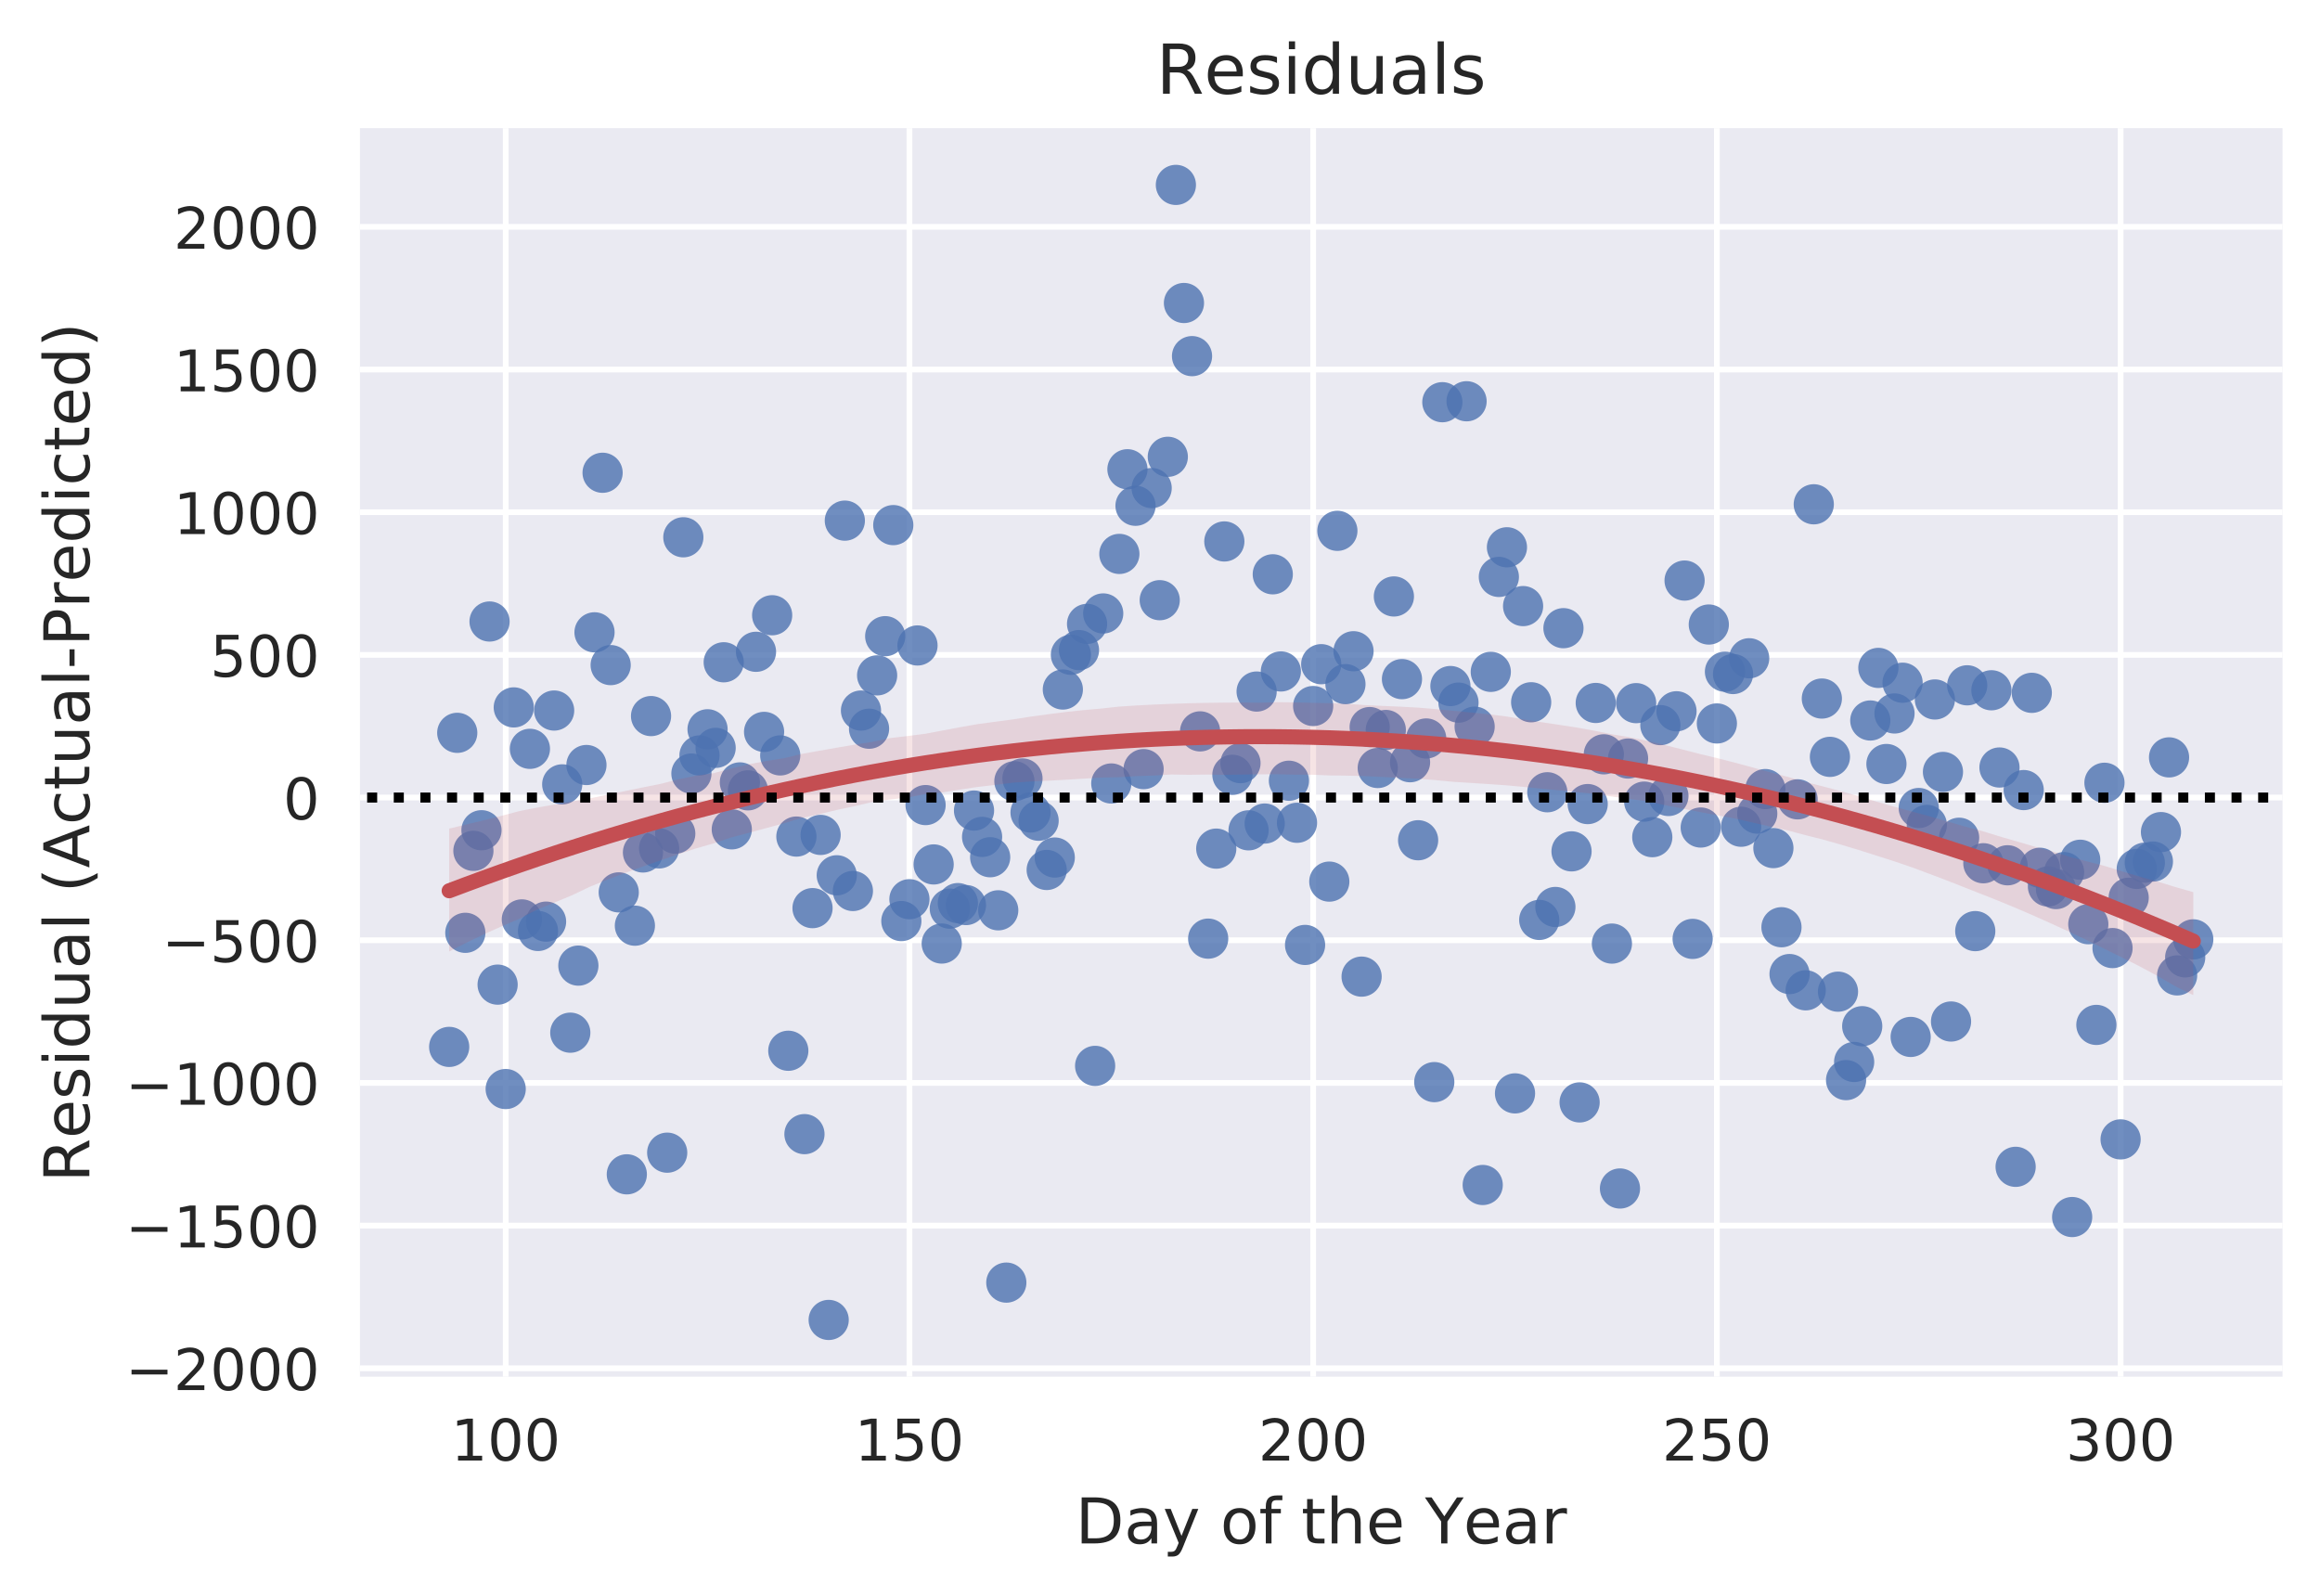 <?xml version="1.0" encoding="utf-8" standalone="no"?>
<!DOCTYPE svg PUBLIC "-//W3C//DTD SVG 1.1//EN"
  "http://www.w3.org/Graphics/SVG/1.1/DTD/svg11.dtd">
<!-- Created with matplotlib (http://matplotlib.org/) -->
<svg height="278pt" version="1.1" viewBox="0 0 404 278" width="404pt" xmlns="http://www.w3.org/2000/svg" xmlns:xlink="http://www.w3.org/1999/xlink">
 <defs>
  <style type="text/css">
*{stroke-linecap:butt;stroke-linejoin:round;}
  </style>
 </defs>
 <g id="figure_1">
  <g id="patch_1">
   <path d="M 0 278.282 
L 404.676 278.282 
L 404.676 0 
L 0 0 
z
" style="fill:#ffffff;"/>
  </g>
  <g id="axes_1">
   <g id="patch_2">
    <path d="M 62.676 239.758 
L 397.476 239.758 
L 397.476 22.318 
L 62.676 22.318 
z
" style="fill:#eaeaf2;"/>
   </g>
   <g id="matplotlib.axis_1">
    <g id="xtick_1">
     <g id="line2d_1">
      <path clip-path="url(#pa5679cde88)" d="M 88.061 239.758 
L 88.061 22.318 
" style="fill:none;stroke:#ffffff;stroke-linecap:round;"/>
     </g>
     <g id="line2d_2"/>
     <g id="text_1">
      <!-- 100 -->
      <defs>
       <path d="M 12.406 8.297 
L 28.516 8.297 
L 28.516 63.922 
L 10.984 60.406 
L 10.984 69.391 
L 28.422 72.906 
L 38.281 72.906 
L 38.281 8.297 
L 54.391 8.297 
L 54.391 0 
L 12.406 0 
z
" id="DejaVuSans-31"/>
       <path d="M 31.781 66.406 
Q 24.172 66.406 20.328 58.906 
Q 16.5 51.422 16.5 36.375 
Q 16.5 21.391 20.328 13.891 
Q 24.172 6.391 31.781 6.391 
Q 39.453 6.391 43.281 13.891 
Q 47.125 21.391 47.125 36.375 
Q 47.125 51.422 43.281 58.906 
Q 39.453 66.406 31.781 66.406 
z
M 31.781 74.219 
Q 44.047 74.219 50.516 64.516 
Q 56.984 54.828 56.984 36.375 
Q 56.984 17.969 50.516 8.266 
Q 44.047 -1.422 31.781 -1.422 
Q 19.531 -1.422 13.062 8.266 
Q 6.594 17.969 6.594 36.375 
Q 6.594 54.828 13.062 64.516 
Q 19.531 74.219 31.781 74.219 
z
" id="DejaVuSans-30"/>
      </defs>
      <g style="fill:#262626;" transform="translate(78.518 254.357)scale(0.1 -0.1)">
       <use xlink:href="#DejaVuSans-31"/>
       <use x="63.623" xlink:href="#DejaVuSans-30"/>
       <use x="127.246" xlink:href="#DejaVuSans-30"/>
      </g>
     </g>
    </g>
    <g id="xtick_2">
     <g id="line2d_3">
      <path clip-path="url(#pa5679cde88)" d="M 158.365 239.758 
L 158.365 22.318 
" style="fill:none;stroke:#ffffff;stroke-linecap:round;"/>
     </g>
     <g id="line2d_4"/>
     <g id="text_2">
      <!-- 150 -->
      <defs>
       <path d="M 10.797 72.906 
L 49.516 72.906 
L 49.516 64.594 
L 19.828 64.594 
L 19.828 46.734 
Q 21.969 47.469 24.109 47.828 
Q 26.266 48.188 28.422 48.188 
Q 40.625 48.188 47.75 41.5 
Q 54.891 34.812 54.891 23.391 
Q 54.891 11.625 47.562 5.094 
Q 40.234 -1.422 26.906 -1.422 
Q 22.312 -1.422 17.547 -0.641 
Q 12.797 0.141 7.719 1.703 
L 7.719 11.625 
Q 12.109 9.234 16.797 8.062 
Q 21.484 6.891 26.703 6.891 
Q 35.156 6.891 40.078 11.328 
Q 45.016 15.766 45.016 23.391 
Q 45.016 31 40.078 35.438 
Q 35.156 39.891 26.703 39.891 
Q 22.75 39.891 18.812 39.016 
Q 14.891 38.141 10.797 36.281 
z
" id="DejaVuSans-35"/>
      </defs>
      <g style="fill:#262626;" transform="translate(148.822 254.357)scale(0.1 -0.1)">
       <use xlink:href="#DejaVuSans-31"/>
       <use x="63.623" xlink:href="#DejaVuSans-35"/>
       <use x="127.246" xlink:href="#DejaVuSans-30"/>
      </g>
     </g>
    </g>
    <g id="xtick_3">
     <g id="line2d_5">
      <path clip-path="url(#pa5679cde88)" d="M 228.67 239.758 
L 228.67 22.318 
" style="fill:none;stroke:#ffffff;stroke-linecap:round;"/>
     </g>
     <g id="line2d_6"/>
     <g id="text_3">
      <!-- 200 -->
      <defs>
       <path d="M 19.188 8.297 
L 53.609 8.297 
L 53.609 0 
L 7.328 0 
L 7.328 8.297 
Q 12.938 14.109 22.625 23.891 
Q 32.328 33.688 34.812 36.531 
Q 39.547 41.844 41.422 45.531 
Q 43.312 49.219 43.312 52.781 
Q 43.312 58.594 39.234 62.25 
Q 35.156 65.922 28.609 65.922 
Q 23.969 65.922 18.812 64.312 
Q 13.672 62.703 7.812 59.422 
L 7.812 69.391 
Q 13.766 71.781 18.938 73 
Q 24.125 74.219 28.422 74.219 
Q 39.75 74.219 46.484 68.547 
Q 53.219 62.891 53.219 53.422 
Q 53.219 48.922 51.531 44.891 
Q 49.859 40.875 45.406 35.406 
Q 44.188 33.984 37.641 27.219 
Q 31.109 20.453 19.188 8.297 
z
" id="DejaVuSans-32"/>
      </defs>
      <g style="fill:#262626;" transform="translate(219.126 254.357)scale(0.1 -0.1)">
       <use xlink:href="#DejaVuSans-32"/>
       <use x="63.623" xlink:href="#DejaVuSans-30"/>
       <use x="127.246" xlink:href="#DejaVuSans-30"/>
      </g>
     </g>
    </g>
    <g id="xtick_4">
     <g id="line2d_7">
      <path clip-path="url(#pa5679cde88)" d="M 298.974 239.758 
L 298.974 22.318 
" style="fill:none;stroke:#ffffff;stroke-linecap:round;"/>
     </g>
     <g id="line2d_8"/>
     <g id="text_4">
      <!-- 250 -->
      <g style="fill:#262626;" transform="translate(289.43 254.357)scale(0.1 -0.1)">
       <use xlink:href="#DejaVuSans-32"/>
       <use x="63.623" xlink:href="#DejaVuSans-35"/>
       <use x="127.246" xlink:href="#DejaVuSans-30"/>
      </g>
     </g>
    </g>
    <g id="xtick_5">
     <g id="line2d_9">
      <path clip-path="url(#pa5679cde88)" d="M 369.278 239.758 
L 369.278 22.318 
" style="fill:none;stroke:#ffffff;stroke-linecap:round;"/>
     </g>
     <g id="line2d_10"/>
     <g id="text_5">
      <!-- 300 -->
      <defs>
       <path d="M 40.578 39.312 
Q 47.656 37.797 51.625 33 
Q 55.609 28.219 55.609 21.188 
Q 55.609 10.406 48.188 4.484 
Q 40.766 -1.422 27.094 -1.422 
Q 22.516 -1.422 17.656 -0.516 
Q 12.797 0.391 7.625 2.203 
L 7.625 11.719 
Q 11.719 9.328 16.594 8.109 
Q 21.484 6.891 26.812 6.891 
Q 36.078 6.891 40.938 10.547 
Q 45.797 14.203 45.797 21.188 
Q 45.797 27.641 41.281 31.266 
Q 36.766 34.906 28.719 34.906 
L 20.219 34.906 
L 20.219 43.016 
L 29.109 43.016 
Q 36.375 43.016 40.234 45.922 
Q 44.094 48.828 44.094 54.297 
Q 44.094 59.906 40.109 62.906 
Q 36.141 65.922 28.719 65.922 
Q 24.656 65.922 20.016 65.031 
Q 15.375 64.156 9.812 62.312 
L 9.812 71.094 
Q 15.438 72.656 20.344 73.438 
Q 25.25 74.219 29.594 74.219 
Q 40.828 74.219 47.359 69.109 
Q 53.906 64.016 53.906 55.328 
Q 53.906 49.266 50.438 45.094 
Q 46.969 40.922 40.578 39.312 
z
" id="DejaVuSans-33"/>
      </defs>
      <g style="fill:#262626;" transform="translate(359.734 254.357)scale(0.1 -0.1)">
       <use xlink:href="#DejaVuSans-33"/>
       <use x="63.623" xlink:href="#DejaVuSans-30"/>
       <use x="127.246" xlink:href="#DejaVuSans-30"/>
      </g>
     </g>
    </g>
    <g id="text_6">
     <!-- Day of the Year -->
     <defs>
      <path d="M 19.672 64.797 
L 19.672 8.109 
L 31.594 8.109 
Q 46.688 8.109 53.688 14.938 
Q 60.688 21.781 60.688 36.531 
Q 60.688 51.172 53.688 57.984 
Q 46.688 64.797 31.594 64.797 
z
M 9.812 72.906 
L 30.078 72.906 
Q 51.266 72.906 61.172 64.094 
Q 71.094 55.281 71.094 36.531 
Q 71.094 17.672 61.125 8.828 
Q 51.172 0 30.078 0 
L 9.812 0 
z
" id="DejaVuSans-44"/>
      <path d="M 34.281 27.484 
Q 23.391 27.484 19.188 25 
Q 14.984 22.516 14.984 16.5 
Q 14.984 11.719 18.141 8.906 
Q 21.297 6.109 26.703 6.109 
Q 34.188 6.109 38.703 11.406 
Q 43.219 16.703 43.219 25.484 
L 43.219 27.484 
z
M 52.203 31.203 
L 52.203 0 
L 43.219 0 
L 43.219 8.297 
Q 40.141 3.328 35.547 0.953 
Q 30.953 -1.422 24.312 -1.422 
Q 15.922 -1.422 10.953 3.297 
Q 6 8.016 6 15.922 
Q 6 25.141 12.172 29.828 
Q 18.359 34.516 30.609 34.516 
L 43.219 34.516 
L 43.219 35.406 
Q 43.219 41.609 39.141 45 
Q 35.062 48.391 27.688 48.391 
Q 23 48.391 18.547 47.266 
Q 14.109 46.141 10.016 43.891 
L 10.016 52.203 
Q 14.938 54.109 19.578 55.047 
Q 24.219 56 28.609 56 
Q 40.484 56 46.344 49.844 
Q 52.203 43.703 52.203 31.203 
z
" id="DejaVuSans-61"/>
      <path d="M 32.172 -5.078 
Q 28.375 -14.844 24.75 -17.812 
Q 21.141 -20.797 15.094 -20.797 
L 7.906 -20.797 
L 7.906 -13.281 
L 13.188 -13.281 
Q 16.891 -13.281 18.938 -11.516 
Q 21 -9.766 23.484 -3.219 
L 25.094 0.875 
L 2.984 54.688 
L 12.5 54.688 
L 29.594 11.922 
L 46.688 54.688 
L 56.203 54.688 
z
" id="DejaVuSans-79"/>
      <path id="DejaVuSans-20"/>
      <path d="M 30.609 48.391 
Q 23.391 48.391 19.188 42.75 
Q 14.984 37.109 14.984 27.297 
Q 14.984 17.484 19.156 11.844 
Q 23.344 6.203 30.609 6.203 
Q 37.797 6.203 41.984 11.859 
Q 46.188 17.531 46.188 27.297 
Q 46.188 37.016 41.984 42.703 
Q 37.797 48.391 30.609 48.391 
z
M 30.609 56 
Q 42.328 56 49.016 48.375 
Q 55.719 40.766 55.719 27.297 
Q 55.719 13.875 49.016 6.219 
Q 42.328 -1.422 30.609 -1.422 
Q 18.844 -1.422 12.172 6.219 
Q 5.516 13.875 5.516 27.297 
Q 5.516 40.766 12.172 48.375 
Q 18.844 56 30.609 56 
z
" id="DejaVuSans-6f"/>
      <path d="M 37.109 75.984 
L 37.109 68.5 
L 28.516 68.5 
Q 23.688 68.5 21.797 66.547 
Q 19.922 64.594 19.922 59.516 
L 19.922 54.688 
L 34.719 54.688 
L 34.719 47.703 
L 19.922 47.703 
L 19.922 0 
L 10.891 0 
L 10.891 47.703 
L 2.297 47.703 
L 2.297 54.688 
L 10.891 54.688 
L 10.891 58.5 
Q 10.891 67.625 15.141 71.797 
Q 19.391 75.984 28.609 75.984 
z
" id="DejaVuSans-66"/>
      <path d="M 18.312 70.219 
L 18.312 54.688 
L 36.812 54.688 
L 36.812 47.703 
L 18.312 47.703 
L 18.312 18.016 
Q 18.312 11.328 20.141 9.422 
Q 21.969 7.516 27.594 7.516 
L 36.812 7.516 
L 36.812 0 
L 27.594 0 
Q 17.188 0 13.234 3.875 
Q 9.281 7.766 9.281 18.016 
L 9.281 47.703 
L 2.688 47.703 
L 2.688 54.688 
L 9.281 54.688 
L 9.281 70.219 
z
" id="DejaVuSans-74"/>
      <path d="M 54.891 33.016 
L 54.891 0 
L 45.906 0 
L 45.906 32.719 
Q 45.906 40.484 42.875 44.328 
Q 39.844 48.188 33.797 48.188 
Q 26.516 48.188 22.312 43.547 
Q 18.109 38.922 18.109 30.906 
L 18.109 0 
L 9.078 0 
L 9.078 75.984 
L 18.109 75.984 
L 18.109 46.188 
Q 21.344 51.125 25.703 53.562 
Q 30.078 56 35.797 56 
Q 45.219 56 50.047 50.172 
Q 54.891 44.344 54.891 33.016 
z
" id="DejaVuSans-68"/>
      <path d="M 56.203 29.594 
L 56.203 25.203 
L 14.891 25.203 
Q 15.484 15.922 20.484 11.062 
Q 25.484 6.203 34.422 6.203 
Q 39.594 6.203 44.453 7.469 
Q 49.312 8.734 54.109 11.281 
L 54.109 2.781 
Q 49.266 0.734 44.188 -0.344 
Q 39.109 -1.422 33.891 -1.422 
Q 20.797 -1.422 13.156 6.188 
Q 5.516 13.812 5.516 26.812 
Q 5.516 40.234 12.766 48.109 
Q 20.016 56 32.328 56 
Q 43.359 56 49.781 48.891 
Q 56.203 41.797 56.203 29.594 
z
M 47.219 32.234 
Q 47.125 39.594 43.094 43.984 
Q 39.062 48.391 32.422 48.391 
Q 24.906 48.391 20.391 44.141 
Q 15.875 39.891 15.188 32.172 
z
" id="DejaVuSans-65"/>
      <path d="M -0.203 72.906 
L 10.406 72.906 
L 30.609 42.922 
L 50.688 72.906 
L 61.281 72.906 
L 35.5 34.719 
L 35.5 0 
L 25.594 0 
L 25.594 34.719 
z
" id="DejaVuSans-59"/>
      <path d="M 41.109 46.297 
Q 39.594 47.172 37.812 47.578 
Q 36.031 48 33.891 48 
Q 26.266 48 22.188 43.047 
Q 18.109 38.094 18.109 28.812 
L 18.109 0 
L 9.078 0 
L 9.078 54.688 
L 18.109 54.688 
L 18.109 46.188 
Q 20.953 51.172 25.484 53.578 
Q 30.031 56 36.531 56 
Q 37.453 56 38.578 55.875 
Q 39.703 55.766 41.062 55.516 
z
" id="DejaVuSans-72"/>
     </defs>
     <g style="fill:#262626;" transform="translate(187.28 268.795)scale(0.11 -0.11)">
      <use xlink:href="#DejaVuSans-44"/>
      <use x="77.002" xlink:href="#DejaVuSans-61"/>
      <use x="138.281" xlink:href="#DejaVuSans-79"/>
      <use x="197.461" xlink:href="#DejaVuSans-20"/>
      <use x="229.248" xlink:href="#DejaVuSans-6f"/>
      <use x="290.43" xlink:href="#DejaVuSans-66"/>
      <use x="325.635" xlink:href="#DejaVuSans-20"/>
      <use x="357.422" xlink:href="#DejaVuSans-74"/>
      <use x="396.631" xlink:href="#DejaVuSans-68"/>
      <use x="460.01" xlink:href="#DejaVuSans-65"/>
      <use x="521.533" xlink:href="#DejaVuSans-20"/>
      <use x="553.32" xlink:href="#DejaVuSans-59"/>
      <use x="614.201" xlink:href="#DejaVuSans-65"/>
      <use x="675.725" xlink:href="#DejaVuSans-61"/>
      <use x="737.004" xlink:href="#DejaVuSans-72"/>
     </g>
    </g>
   </g>
   <g id="matplotlib.axis_2">
    <g id="ytick_1">
     <g id="line2d_11">
      <path clip-path="url(#pa5679cde88)" d="M 62.676 238.292 
L 397.476 238.292 
" style="fill:none;stroke:#ffffff;stroke-linecap:round;"/>
     </g>
     <g id="line2d_12"/>
     <g id="text_7">
      <!-- −2000 -->
      <defs>
       <path d="M 10.594 35.5 
L 73.188 35.5 
L 73.188 27.203 
L 10.594 27.203 
z
" id="DejaVuSans-2212"/>
      </defs>
      <g style="fill:#262626;" transform="translate(21.846 242.091)scale(0.1 -0.1)">
       <use xlink:href="#DejaVuSans-2212"/>
       <use x="83.789" xlink:href="#DejaVuSans-32"/>
       <use x="147.412" xlink:href="#DejaVuSans-30"/>
       <use x="211.035" xlink:href="#DejaVuSans-30"/>
       <use x="274.658" xlink:href="#DejaVuSans-30"/>
      </g>
     </g>
    </g>
    <g id="ytick_2">
     <g id="line2d_13">
      <path clip-path="url(#pa5679cde88)" d="M 62.676 213.444 
L 397.476 213.444 
" style="fill:none;stroke:#ffffff;stroke-linecap:round;"/>
     </g>
     <g id="line2d_14"/>
     <g id="text_8">
      <!-- −1500 -->
      <g style="fill:#262626;" transform="translate(21.846 217.243)scale(0.1 -0.1)">
       <use xlink:href="#DejaVuSans-2212"/>
       <use x="83.789" xlink:href="#DejaVuSans-31"/>
       <use x="147.412" xlink:href="#DejaVuSans-35"/>
       <use x="211.035" xlink:href="#DejaVuSans-30"/>
       <use x="274.658" xlink:href="#DejaVuSans-30"/>
      </g>
     </g>
    </g>
    <g id="ytick_3">
     <g id="line2d_15">
      <path clip-path="url(#pa5679cde88)" d="M 62.676 188.595 
L 397.476 188.595 
" style="fill:none;stroke:#ffffff;stroke-linecap:round;"/>
     </g>
     <g id="line2d_16"/>
     <g id="text_9">
      <!-- −1000 -->
      <g style="fill:#262626;" transform="translate(21.846 192.395)scale(0.1 -0.1)">
       <use xlink:href="#DejaVuSans-2212"/>
       <use x="83.789" xlink:href="#DejaVuSans-31"/>
       <use x="147.412" xlink:href="#DejaVuSans-30"/>
       <use x="211.035" xlink:href="#DejaVuSans-30"/>
       <use x="274.658" xlink:href="#DejaVuSans-30"/>
      </g>
     </g>
    </g>
    <g id="ytick_4">
     <g id="line2d_17">
      <path clip-path="url(#pa5679cde88)" d="M 62.676 163.747 
L 397.476 163.747 
" style="fill:none;stroke:#ffffff;stroke-linecap:round;"/>
     </g>
     <g id="line2d_18"/>
     <g id="text_10">
      <!-- −500 -->
      <g style="fill:#262626;" transform="translate(28.208 167.546)scale(0.1 -0.1)">
       <use xlink:href="#DejaVuSans-2212"/>
       <use x="83.789" xlink:href="#DejaVuSans-35"/>
       <use x="147.412" xlink:href="#DejaVuSans-30"/>
       <use x="211.035" xlink:href="#DejaVuSans-30"/>
      </g>
     </g>
    </g>
    <g id="ytick_5">
     <g id="line2d_19">
      <path clip-path="url(#pa5679cde88)" d="M 62.676 138.899 
L 397.476 138.899 
" style="fill:none;stroke:#ffffff;stroke-linecap:round;"/>
     </g>
     <g id="line2d_20"/>
     <g id="text_11">
      <!-- 0 -->
      <g style="fill:#262626;" transform="translate(49.313 142.698)scale(0.1 -0.1)">
       <use xlink:href="#DejaVuSans-30"/>
      </g>
     </g>
    </g>
    <g id="ytick_6">
     <g id="line2d_21">
      <path clip-path="url(#pa5679cde88)" d="M 62.676 114.051 
L 397.476 114.051 
" style="fill:none;stroke:#ffffff;stroke-linecap:round;"/>
     </g>
     <g id="line2d_22"/>
     <g id="text_12">
      <!-- 500 -->
      <g style="fill:#262626;" transform="translate(36.588 117.85)scale(0.1 -0.1)">
       <use xlink:href="#DejaVuSans-35"/>
       <use x="63.623" xlink:href="#DejaVuSans-30"/>
       <use x="127.246" xlink:href="#DejaVuSans-30"/>
      </g>
     </g>
    </g>
    <g id="ytick_7">
     <g id="line2d_23">
      <path clip-path="url(#pa5679cde88)" d="M 62.676 89.203 
L 397.476 89.203 
" style="fill:none;stroke:#ffffff;stroke-linecap:round;"/>
     </g>
     <g id="line2d_24"/>
     <g id="text_13">
      <!-- 1000 -->
      <g style="fill:#262626;" transform="translate(30.226 93.002)scale(0.1 -0.1)">
       <use xlink:href="#DejaVuSans-31"/>
       <use x="63.623" xlink:href="#DejaVuSans-30"/>
       <use x="127.246" xlink:href="#DejaVuSans-30"/>
       <use x="190.869" xlink:href="#DejaVuSans-30"/>
      </g>
     </g>
    </g>
    <g id="ytick_8">
     <g id="line2d_25">
      <path clip-path="url(#pa5679cde88)" d="M 62.676 64.355 
L 397.476 64.355 
" style="fill:none;stroke:#ffffff;stroke-linecap:round;"/>
     </g>
     <g id="line2d_26"/>
     <g id="text_14">
      <!-- 1500 -->
      <g style="fill:#262626;" transform="translate(30.226 68.154)scale(0.1 -0.1)">
       <use xlink:href="#DejaVuSans-31"/>
       <use x="63.623" xlink:href="#DejaVuSans-35"/>
       <use x="127.246" xlink:href="#DejaVuSans-30"/>
       <use x="190.869" xlink:href="#DejaVuSans-30"/>
      </g>
     </g>
    </g>
    <g id="ytick_9">
     <g id="line2d_27">
      <path clip-path="url(#pa5679cde88)" d="M 62.676 39.506 
L 397.476 39.506 
" style="fill:none;stroke:#ffffff;stroke-linecap:round;"/>
     </g>
     <g id="line2d_28"/>
     <g id="text_15">
      <!-- 2000 -->
      <g style="fill:#262626;" transform="translate(30.226 43.306)scale(0.1 -0.1)">
       <use xlink:href="#DejaVuSans-32"/>
       <use x="63.623" xlink:href="#DejaVuSans-30"/>
       <use x="127.246" xlink:href="#DejaVuSans-30"/>
       <use x="190.869" xlink:href="#DejaVuSans-30"/>
      </g>
     </g>
    </g>
    <g id="text_16">
     <!-- Residual (Actual-Predicted) -->
     <defs>
      <path d="M 44.391 34.188 
Q 47.562 33.109 50.562 29.594 
Q 53.562 26.078 56.594 19.922 
L 66.609 0 
L 56 0 
L 46.688 18.703 
Q 43.062 26.031 39.672 28.422 
Q 36.281 30.812 30.422 30.812 
L 19.672 30.812 
L 19.672 0 
L 9.812 0 
L 9.812 72.906 
L 32.078 72.906 
Q 44.578 72.906 50.734 67.672 
Q 56.891 62.453 56.891 51.906 
Q 56.891 45.016 53.688 40.469 
Q 50.484 35.938 44.391 34.188 
z
M 19.672 64.797 
L 19.672 38.922 
L 32.078 38.922 
Q 39.203 38.922 42.844 42.219 
Q 46.484 45.516 46.484 51.906 
Q 46.484 58.297 42.844 61.547 
Q 39.203 64.797 32.078 64.797 
z
" id="DejaVuSans-52"/>
      <path d="M 44.281 53.078 
L 44.281 44.578 
Q 40.484 46.531 36.375 47.5 
Q 32.281 48.484 27.875 48.484 
Q 21.188 48.484 17.844 46.438 
Q 14.5 44.391 14.5 40.281 
Q 14.5 37.156 16.891 35.375 
Q 19.281 33.594 26.516 31.984 
L 29.594 31.297 
Q 39.156 29.25 43.188 25.516 
Q 47.219 21.781 47.219 15.094 
Q 47.219 7.469 41.188 3.016 
Q 35.156 -1.422 24.609 -1.422 
Q 20.219 -1.422 15.453 -0.562 
Q 10.688 0.297 5.422 2 
L 5.422 11.281 
Q 10.406 8.688 15.234 7.391 
Q 20.062 6.109 24.812 6.109 
Q 31.156 6.109 34.562 8.281 
Q 37.984 10.453 37.984 14.406 
Q 37.984 18.062 35.516 20.016 
Q 33.062 21.969 24.703 23.781 
L 21.578 24.516 
Q 13.234 26.266 9.516 29.906 
Q 5.812 33.547 5.812 39.891 
Q 5.812 47.609 11.281 51.797 
Q 16.75 56 26.812 56 
Q 31.781 56 36.172 55.266 
Q 40.578 54.547 44.281 53.078 
z
" id="DejaVuSans-73"/>
      <path d="M 9.422 54.688 
L 18.406 54.688 
L 18.406 0 
L 9.422 0 
z
M 9.422 75.984 
L 18.406 75.984 
L 18.406 64.594 
L 9.422 64.594 
z
" id="DejaVuSans-69"/>
      <path d="M 45.406 46.391 
L 45.406 75.984 
L 54.391 75.984 
L 54.391 0 
L 45.406 0 
L 45.406 8.203 
Q 42.578 3.328 38.25 0.953 
Q 33.938 -1.422 27.875 -1.422 
Q 17.969 -1.422 11.734 6.484 
Q 5.516 14.406 5.516 27.297 
Q 5.516 40.188 11.734 48.094 
Q 17.969 56 27.875 56 
Q 33.938 56 38.25 53.625 
Q 42.578 51.266 45.406 46.391 
z
M 14.797 27.297 
Q 14.797 17.391 18.875 11.75 
Q 22.953 6.109 30.078 6.109 
Q 37.203 6.109 41.297 11.75 
Q 45.406 17.391 45.406 27.297 
Q 45.406 37.203 41.297 42.844 
Q 37.203 48.484 30.078 48.484 
Q 22.953 48.484 18.875 42.844 
Q 14.797 37.203 14.797 27.297 
z
" id="DejaVuSans-64"/>
      <path d="M 8.5 21.578 
L 8.5 54.688 
L 17.484 54.688 
L 17.484 21.922 
Q 17.484 14.156 20.5 10.266 
Q 23.531 6.391 29.594 6.391 
Q 36.859 6.391 41.078 11.031 
Q 45.312 15.672 45.312 23.688 
L 45.312 54.688 
L 54.297 54.688 
L 54.297 0 
L 45.312 0 
L 45.312 8.406 
Q 42.047 3.422 37.719 1 
Q 33.406 -1.422 27.688 -1.422 
Q 18.266 -1.422 13.375 4.438 
Q 8.5 10.297 8.5 21.578 
z
M 31.109 56 
z
" id="DejaVuSans-75"/>
      <path d="M 9.422 75.984 
L 18.406 75.984 
L 18.406 0 
L 9.422 0 
z
" id="DejaVuSans-6c"/>
      <path d="M 31 75.875 
Q 24.469 64.656 21.281 53.656 
Q 18.109 42.672 18.109 31.391 
Q 18.109 20.125 21.312 9.062 
Q 24.516 -2 31 -13.188 
L 23.188 -13.188 
Q 15.875 -1.703 12.234 9.375 
Q 8.594 20.453 8.594 31.391 
Q 8.594 42.281 12.203 53.312 
Q 15.828 64.359 23.188 75.875 
z
" id="DejaVuSans-28"/>
      <path d="M 34.188 63.188 
L 20.797 26.906 
L 47.609 26.906 
z
M 28.609 72.906 
L 39.797 72.906 
L 67.578 0 
L 57.328 0 
L 50.688 18.703 
L 17.828 18.703 
L 11.188 0 
L 0.781 0 
z
" id="DejaVuSans-41"/>
      <path d="M 48.781 52.594 
L 48.781 44.188 
Q 44.969 46.297 41.141 47.344 
Q 37.312 48.391 33.406 48.391 
Q 24.656 48.391 19.812 42.844 
Q 14.984 37.312 14.984 27.297 
Q 14.984 17.281 19.812 11.734 
Q 24.656 6.203 33.406 6.203 
Q 37.312 6.203 41.141 7.25 
Q 44.969 8.297 48.781 10.406 
L 48.781 2.094 
Q 45.016 0.344 40.984 -0.531 
Q 36.969 -1.422 32.422 -1.422 
Q 20.062 -1.422 12.781 6.344 
Q 5.516 14.109 5.516 27.297 
Q 5.516 40.672 12.859 48.328 
Q 20.219 56 33.016 56 
Q 37.156 56 41.109 55.141 
Q 45.062 54.297 48.781 52.594 
z
" id="DejaVuSans-63"/>
      <path d="M 4.891 31.391 
L 31.203 31.391 
L 31.203 23.391 
L 4.891 23.391 
z
" id="DejaVuSans-2d"/>
      <path d="M 19.672 64.797 
L 19.672 37.406 
L 32.078 37.406 
Q 38.969 37.406 42.719 40.969 
Q 46.484 44.531 46.484 51.125 
Q 46.484 57.672 42.719 61.234 
Q 38.969 64.797 32.078 64.797 
z
M 9.812 72.906 
L 32.078 72.906 
Q 44.344 72.906 50.609 67.359 
Q 56.891 61.812 56.891 51.125 
Q 56.891 40.328 50.609 34.812 
Q 44.344 29.297 32.078 29.297 
L 19.672 29.297 
L 19.672 0 
L 9.812 0 
z
" id="DejaVuSans-50"/>
      <path d="M 8.016 75.875 
L 15.828 75.875 
Q 23.141 64.359 26.781 53.312 
Q 30.422 42.281 30.422 31.391 
Q 30.422 20.453 26.781 9.375 
Q 23.141 -1.703 15.828 -13.188 
L 8.016 -13.188 
Q 14.5 -2 17.703 9.062 
Q 20.906 20.125 20.906 31.391 
Q 20.906 42.672 17.703 53.656 
Q 14.5 64.656 8.016 75.875 
z
" id="DejaVuSans-29"/>
     </defs>
     <g style="fill:#262626;" transform="translate(15.558 205.894)rotate(-90)scale(0.11 -0.11)">
      <use xlink:href="#DejaVuSans-52"/>
      <use x="69.42" xlink:href="#DejaVuSans-65"/>
      <use x="130.943" xlink:href="#DejaVuSans-73"/>
      <use x="183.043" xlink:href="#DejaVuSans-69"/>
      <use x="210.826" xlink:href="#DejaVuSans-64"/>
      <use x="274.303" xlink:href="#DejaVuSans-75"/>
      <use x="337.682" xlink:href="#DejaVuSans-61"/>
      <use x="398.961" xlink:href="#DejaVuSans-6c"/>
      <use x="426.744" xlink:href="#DejaVuSans-20"/>
      <use x="458.531" xlink:href="#DejaVuSans-28"/>
      <use x="497.545" xlink:href="#DejaVuSans-41"/>
      <use x="565.938" xlink:href="#DejaVuSans-63"/>
      <use x="620.918" xlink:href="#DejaVuSans-74"/>
      <use x="660.127" xlink:href="#DejaVuSans-75"/>
      <use x="723.506" xlink:href="#DejaVuSans-61"/>
      <use x="784.785" xlink:href="#DejaVuSans-6c"/>
      <use x="812.568" xlink:href="#DejaVuSans-2d"/>
      <use x="848.652" xlink:href="#DejaVuSans-50"/>
      <use x="908.939" xlink:href="#DejaVuSans-72"/>
      <use x="950.021" xlink:href="#DejaVuSans-65"/>
      <use x="1011.545" xlink:href="#DejaVuSans-64"/>
      <use x="1075.021" xlink:href="#DejaVuSans-69"/>
      <use x="1102.805" xlink:href="#DejaVuSans-63"/>
      <use x="1157.785" xlink:href="#DejaVuSans-74"/>
      <use x="1196.994" xlink:href="#DejaVuSans-65"/>
      <use x="1258.518" xlink:href="#DejaVuSans-64"/>
      <use x="1321.994" xlink:href="#DejaVuSans-29"/>
     </g>
    </g>
   </g>
   <g id="PathCollection_1">
    <defs>
     <path d="M 0 3.5 
C 0.928 3.5 1.819 3.131 2.475 2.475 
C 3.131 1.819 3.5 0.928 3.5 0 
C 3.5 -0.928 3.131 -1.819 2.475 -2.475 
C 1.819 -3.131 0.928 -3.5 0 -3.5 
C -0.928 -3.5 -1.819 -3.131 -2.475 -2.475 
C -3.131 -1.819 -3.5 -0.928 -3.5 0 
C -3.5 0.928 -3.131 1.819 -2.475 2.475 
C -1.819 3.131 -0.928 3.5 0 3.5 
z
" id="m310ffcdea1"/>
    </defs>
    <g clip-path="url(#pa5679cde88)">
     <use style="fill:#4c72b0;fill-opacity:0.8;" x="78.219" xlink:href="#m310ffcdea1" y="182.323"/>
     <use style="fill:#4c72b0;fill-opacity:0.8;" x="79.625" xlink:href="#m310ffcdea1" y="127.627"/>
     <use style="fill:#4c72b0;fill-opacity:0.8;" x="81.031" xlink:href="#m310ffcdea1" y="162.455"/>
     <use style="fill:#4c72b0;fill-opacity:0.8;" x="82.437" xlink:href="#m310ffcdea1" y="148.182"/>
     <use style="fill:#4c72b0;fill-opacity:0.8;" x="83.843" xlink:href="#m310ffcdea1" y="144.589"/>
     <use style="fill:#4c72b0;fill-opacity:0.8;" x="85.249" xlink:href="#m310ffcdea1" y="108.239"/>
     <use style="fill:#4c72b0;fill-opacity:0.8;" x="86.655" xlink:href="#m310ffcdea1" y="171.48"/>
     <use style="fill:#4c72b0;fill-opacity:0.8;" x="88.061" xlink:href="#m310ffcdea1" y="189.662"/>
     <use style="fill:#4c72b0;fill-opacity:0.8;" x="89.467" xlink:href="#m310ffcdea1" y="123.198"/>
     <use style="fill:#4c72b0;fill-opacity:0.8;" x="90.874" xlink:href="#m310ffcdea1" y="160.121"/>
     <use style="fill:#4c72b0;fill-opacity:0.8;" x="92.28" xlink:href="#m310ffcdea1" y="130.412"/>
     <use style="fill:#4c72b0;fill-opacity:0.8;" x="93.686" xlink:href="#m310ffcdea1" y="162.132"/>
     <use style="fill:#4c72b0;fill-opacity:0.8;" x="95.092" xlink:href="#m310ffcdea1" y="160.507"/>
     <use style="fill:#4c72b0;fill-opacity:0.8;" x="96.498" xlink:href="#m310ffcdea1" y="123.744"/>
     <use style="fill:#4c72b0;fill-opacity:0.8;" x="97.904" xlink:href="#m310ffcdea1" y="136.6"/>
     <use style="fill:#4c72b0;fill-opacity:0.8;" x="99.31" xlink:href="#m310ffcdea1" y="179.847"/>
     <use style="fill:#4c72b0;fill-opacity:0.8;" x="100.716" xlink:href="#m310ffcdea1" y="168.167"/>
     <use style="fill:#4c72b0;fill-opacity:0.8;" x="102.122" xlink:href="#m310ffcdea1" y="133.231"/>
     <use style="fill:#4c72b0;fill-opacity:0.8;" x="103.528" xlink:href="#m310ffcdea1" y="110.123"/>
     <use style="fill:#4c72b0;fill-opacity:0.8;" x="104.934" xlink:href="#m310ffcdea1" y="82.335"/>
     <use style="fill:#4c72b0;fill-opacity:0.8;" x="106.34" xlink:href="#m310ffcdea1" y="115.831"/>
     <use style="fill:#4c72b0;fill-opacity:0.8;" x="107.747" xlink:href="#m310ffcdea1" y="155.412"/>
     <use style="fill:#4c72b0;fill-opacity:0.8;" x="109.153" xlink:href="#m310ffcdea1" y="204.515"/>
     <use style="fill:#4c72b0;fill-opacity:0.8;" x="110.559" xlink:href="#m310ffcdea1" y="161.212"/>
     <use style="fill:#4c72b0;fill-opacity:0.8;" x="111.965" xlink:href="#m310ffcdea1" y="148.462"/>
     <use style="fill:#4c72b0;fill-opacity:0.8;" x="113.371" xlink:href="#m310ffcdea1" y="124.709"/>
     <use style="fill:#4c72b0;fill-opacity:0.8;" x="114.777" xlink:href="#m310ffcdea1" y="147.755"/>
     <use style="fill:#4c72b0;fill-opacity:0.8;" x="116.183" xlink:href="#m310ffcdea1" y="200.744"/>
     <use style="fill:#4c72b0;fill-opacity:0.8;" x="117.589" xlink:href="#m310ffcdea1" y="145.187"/>
     <use style="fill:#4c72b0;fill-opacity:0.8;" x="118.995" xlink:href="#m310ffcdea1" y="93.571"/>
     <use style="fill:#4c72b0;fill-opacity:0.8;" x="120.401" xlink:href="#m310ffcdea1" y="134.719"/>
     <use style="fill:#4c72b0;fill-opacity:0.8;" x="121.807" xlink:href="#m310ffcdea1" y="131.564"/>
     <use style="fill:#4c72b0;fill-opacity:0.8;" x="123.213" xlink:href="#m310ffcdea1" y="127.009"/>
     <use style="fill:#4c72b0;fill-opacity:0.8;" x="124.62" xlink:href="#m310ffcdea1" y="130.244"/>
     <use style="fill:#4c72b0;fill-opacity:0.8;" x="126.026" xlink:href="#m310ffcdea1" y="115.34"/>
     <use style="fill:#4c72b0;fill-opacity:0.8;" x="127.432" xlink:href="#m310ffcdea1" y="144.435"/>
     <use style="fill:#4c72b0;fill-opacity:0.8;" x="128.838" xlink:href="#m310ffcdea1" y="136.26"/>
     <use style="fill:#4c72b0;fill-opacity:0.8;" x="130.244" xlink:href="#m310ffcdea1" y="137.643"/>
     <use style="fill:#4c72b0;fill-opacity:0.8;" x="131.65" xlink:href="#m310ffcdea1" y="113.513"/>
     <use style="fill:#4c72b0;fill-opacity:0.8;" x="133.056" xlink:href="#m310ffcdea1" y="127.462"/>
     <use style="fill:#4c72b0;fill-opacity:0.8;" x="134.462" xlink:href="#m310ffcdea1" y="107.147"/>
     <use style="fill:#4c72b0;fill-opacity:0.8;" x="135.868" xlink:href="#m310ffcdea1" y="131.56"/>
     <use style="fill:#4c72b0;fill-opacity:0.8;" x="137.274" xlink:href="#m310ffcdea1" y="182.995"/>
     <use style="fill:#4c72b0;fill-opacity:0.8;" x="138.68" xlink:href="#m310ffcdea1" y="145.692"/>
     <use style="fill:#4c72b0;fill-opacity:0.8;" x="140.086" xlink:href="#m310ffcdea1" y="197.516"/>
     <use style="fill:#4c72b0;fill-opacity:0.8;" x="141.492" xlink:href="#m310ffcdea1" y="158.155"/>
     <use style="fill:#4c72b0;fill-opacity:0.8;" x="142.899" xlink:href="#m310ffcdea1" y="145.407"/>
     <use style="fill:#4c72b0;fill-opacity:0.8;" x="144.305" xlink:href="#m310ffcdea1" y="229.874"/>
     <use style="fill:#4c72b0;fill-opacity:0.8;" x="145.711" xlink:href="#m310ffcdea1" y="152.437"/>
     <use style="fill:#4c72b0;fill-opacity:0.8;" x="147.117" xlink:href="#m310ffcdea1" y="90.671"/>
     <use style="fill:#4c72b0;fill-opacity:0.8;" x="148.523" xlink:href="#m310ffcdea1" y="155.172"/>
     <use style="fill:#4c72b0;fill-opacity:0.8;" x="149.929" xlink:href="#m310ffcdea1" y="123.746"/>
     <use style="fill:#4c72b0;fill-opacity:0.8;" x="151.335" xlink:href="#m310ffcdea1" y="126.91"/>
     <use style="fill:#4c72b0;fill-opacity:0.8;" x="152.741" xlink:href="#m310ffcdea1" y="117.62"/>
     <use style="fill:#4c72b0;fill-opacity:0.8;" x="154.147" xlink:href="#m310ffcdea1" y="110.795"/>
     <use style="fill:#4c72b0;fill-opacity:0.8;" x="155.553" xlink:href="#m310ffcdea1" y="91.451"/>
     <use style="fill:#4c72b0;fill-opacity:0.8;" x="156.959" xlink:href="#m310ffcdea1" y="160.41"/>
     <use style="fill:#4c72b0;fill-opacity:0.8;" x="158.365" xlink:href="#m310ffcdea1" y="156.604"/>
     <use style="fill:#4c72b0;fill-opacity:0.8;" x="159.772" xlink:href="#m310ffcdea1" y="112.411"/>
     <use style="fill:#4c72b0;fill-opacity:0.8;" x="161.178" xlink:href="#m310ffcdea1" y="140.209"/>
     <use style="fill:#4c72b0;fill-opacity:0.8;" x="162.584" xlink:href="#m310ffcdea1" y="150.546"/>
     <use style="fill:#4c72b0;fill-opacity:0.8;" x="163.99" xlink:href="#m310ffcdea1" y="164.322"/>
     <use style="fill:#4c72b0;fill-opacity:0.8;" x="165.396" xlink:href="#m310ffcdea1" y="158.245"/>
     <use style="fill:#4c72b0;fill-opacity:0.8;" x="166.802" xlink:href="#m310ffcdea1" y="157.278"/>
     <use style="fill:#4c72b0;fill-opacity:0.8;" x="168.208" xlink:href="#m310ffcdea1" y="157.621"/>
     <use style="fill:#4c72b0;fill-opacity:0.8;" x="169.614" xlink:href="#m310ffcdea1" y="141.163"/>
     <use style="fill:#4c72b0;fill-opacity:0.8;" x="171.02" xlink:href="#m310ffcdea1" y="145.75"/>
     <use style="fill:#4c72b0;fill-opacity:0.8;" x="172.426" xlink:href="#m310ffcdea1" y="149.292"/>
     <use style="fill:#4c72b0;fill-opacity:0.8;" x="173.832" xlink:href="#m310ffcdea1" y="158.536"/>
     <use style="fill:#4c72b0;fill-opacity:0.8;" x="175.238" xlink:href="#m310ffcdea1" y="223.373"/>
     <use style="fill:#4c72b0;fill-opacity:0.8;" x="176.645" xlink:href="#m310ffcdea1" y="136.056"/>
     <use style="fill:#4c72b0;fill-opacity:0.8;" x="178.051" xlink:href="#m310ffcdea1" y="135.575"/>
     <use style="fill:#4c72b0;fill-opacity:0.8;" x="179.457" xlink:href="#m310ffcdea1" y="141.498"/>
     <use style="fill:#4c72b0;fill-opacity:0.8;" x="180.863" xlink:href="#m310ffcdea1" y="142.935"/>
     <use style="fill:#4c72b0;fill-opacity:0.8;" x="182.269" xlink:href="#m310ffcdea1" y="151.511"/>
     <use style="fill:#4c72b0;fill-opacity:0.8;" x="183.675" xlink:href="#m310ffcdea1" y="149.343"/>
     <use style="fill:#4c72b0;fill-opacity:0.8;" x="185.081" xlink:href="#m310ffcdea1" y="120.083"/>
     <use style="fill:#4c72b0;fill-opacity:0.8;" x="186.487" xlink:href="#m310ffcdea1" y="114.036"/>
     <use style="fill:#4c72b0;fill-opacity:0.8;" x="187.893" xlink:href="#m310ffcdea1" y="113.22"/>
     <use style="fill:#4c72b0;fill-opacity:0.8;" x="189.299" xlink:href="#m310ffcdea1" y="108.653"/>
     <use style="fill:#4c72b0;fill-opacity:0.8;" x="190.705" xlink:href="#m310ffcdea1" y="185.628"/>
     <use style="fill:#4c72b0;fill-opacity:0.8;" x="192.111" xlink:href="#m310ffcdea1" y="106.835"/>
     <use style="fill:#4c72b0;fill-opacity:0.8;" x="193.518" xlink:href="#m310ffcdea1" y="136.447"/>
     <use style="fill:#4c72b0;fill-opacity:0.8;" x="194.924" xlink:href="#m310ffcdea1" y="96.467"/>
     <use style="fill:#4c72b0;fill-opacity:0.8;" x="196.33" xlink:href="#m310ffcdea1" y="81.723"/>
     <use style="fill:#4c72b0;fill-opacity:0.8;" x="197.736" xlink:href="#m310ffcdea1" y="88.083"/>
     <use style="fill:#4c72b0;fill-opacity:0.8;" x="199.142" xlink:href="#m310ffcdea1" y="133.948"/>
     <use style="fill:#4c72b0;fill-opacity:0.8;" x="200.548" xlink:href="#m310ffcdea1" y="84.999"/>
     <use style="fill:#4c72b0;fill-opacity:0.8;" x="201.954" xlink:href="#m310ffcdea1" y="104.526"/>
     <use style="fill:#4c72b0;fill-opacity:0.8;" x="203.36" xlink:href="#m310ffcdea1" y="79.554"/>
     <use style="fill:#4c72b0;fill-opacity:0.8;" x="204.766" xlink:href="#m310ffcdea1" y="32.202"/>
     <use style="fill:#4c72b0;fill-opacity:0.8;" x="206.172" xlink:href="#m310ffcdea1" y="52.769"/>
     <use style="fill:#4c72b0;fill-opacity:0.8;" x="207.578" xlink:href="#m310ffcdea1" y="62.022"/>
     <use style="fill:#4c72b0;fill-opacity:0.8;" x="208.984" xlink:href="#m310ffcdea1" y="127.374"/>
     <use style="fill:#4c72b0;fill-opacity:0.8;" x="210.39" xlink:href="#m310ffcdea1" y="163.469"/>
     <use style="fill:#4c72b0;fill-opacity:0.8;" x="211.797" xlink:href="#m310ffcdea1" y="147.793"/>
     <use style="fill:#4c72b0;fill-opacity:0.8;" x="213.203" xlink:href="#m310ffcdea1" y="94.296"/>
     <use style="fill:#4c72b0;fill-opacity:0.8;" x="214.609" xlink:href="#m310ffcdea1" y="134.939"/>
     <use style="fill:#4c72b0;fill-opacity:0.8;" x="216.015" xlink:href="#m310ffcdea1" y="132.906"/>
     <use style="fill:#4c72b0;fill-opacity:0.8;" x="217.421" xlink:href="#m310ffcdea1" y="144.606"/>
     <use style="fill:#4c72b0;fill-opacity:0.8;" x="218.827" xlink:href="#m310ffcdea1" y="120.437"/>
     <use style="fill:#4c72b0;fill-opacity:0.8;" x="220.233" xlink:href="#m310ffcdea1" y="143.426"/>
     <use style="fill:#4c72b0;fill-opacity:0.8;" x="221.639" xlink:href="#m310ffcdea1" y="100.018"/>
     <use style="fill:#4c72b0;fill-opacity:0.8;" x="223.045" xlink:href="#m310ffcdea1" y="116.937"/>
     <use style="fill:#4c72b0;fill-opacity:0.8;" x="224.451" xlink:href="#m310ffcdea1" y="135.969"/>
     <use style="fill:#4c72b0;fill-opacity:0.8;" x="225.857" xlink:href="#m310ffcdea1" y="143.293"/>
     <use style="fill:#4c72b0;fill-opacity:0.8;" x="227.263" xlink:href="#m310ffcdea1" y="164.566"/>
     <use style="fill:#4c72b0;fill-opacity:0.8;" x="228.67" xlink:href="#m310ffcdea1" y="122.957"/>
     <use style="fill:#4c72b0;fill-opacity:0.8;" x="230.076" xlink:href="#m310ffcdea1" y="115.671"/>
     <use style="fill:#4c72b0;fill-opacity:0.8;" x="231.482" xlink:href="#m310ffcdea1" y="153.537"/>
     <use style="fill:#4c72b0;fill-opacity:0.8;" x="232.888" xlink:href="#m310ffcdea1" y="92.446"/>
     <use style="fill:#4c72b0;fill-opacity:0.8;" x="234.294" xlink:href="#m310ffcdea1" y="119.146"/>
     <use style="fill:#4c72b0;fill-opacity:0.8;" x="235.7" xlink:href="#m310ffcdea1" y="113.416"/>
     <use style="fill:#4c72b0;fill-opacity:0.8;" x="237.106" xlink:href="#m310ffcdea1" y="170.085"/>
     <use style="fill:#4c72b0;fill-opacity:0.8;" x="238.512" xlink:href="#m310ffcdea1" y="126.625"/>
     <use style="fill:#4c72b0;fill-opacity:0.8;" x="239.918" xlink:href="#m310ffcdea1" y="133.752"/>
     <use style="fill:#4c72b0;fill-opacity:0.8;" x="241.324" xlink:href="#m310ffcdea1" y="127.127"/>
     <use style="fill:#4c72b0;fill-opacity:0.8;" x="242.73" xlink:href="#m310ffcdea1" y="103.876"/>
     <use style="fill:#4c72b0;fill-opacity:0.8;" x="244.136" xlink:href="#m310ffcdea1" y="118.274"/>
     <use style="fill:#4c72b0;fill-opacity:0.8;" x="245.543" xlink:href="#m310ffcdea1" y="132.746"/>
     <use style="fill:#4c72b0;fill-opacity:0.8;" x="246.949" xlink:href="#m310ffcdea1" y="146.334"/>
     <use style="fill:#4c72b0;fill-opacity:0.8;" x="248.355" xlink:href="#m310ffcdea1" y="128.611"/>
     <use style="fill:#4c72b0;fill-opacity:0.8;" x="249.761" xlink:href="#m310ffcdea1" y="188.456"/>
     <use style="fill:#4c72b0;fill-opacity:0.8;" x="251.167" xlink:href="#m310ffcdea1" y="70.046"/>
     <use style="fill:#4c72b0;fill-opacity:0.8;" x="252.573" xlink:href="#m310ffcdea1" y="119.477"/>
     <use style="fill:#4c72b0;fill-opacity:0.8;" x="253.979" xlink:href="#m310ffcdea1" y="122.366"/>
     <use style="fill:#4c72b0;fill-opacity:0.8;" x="255.385" xlink:href="#m310ffcdea1" y="69.881"/>
     <use style="fill:#4c72b0;fill-opacity:0.8;" x="256.791" xlink:href="#m310ffcdea1" y="126.551"/>
     <use style="fill:#4c72b0;fill-opacity:0.8;" x="258.197" xlink:href="#m310ffcdea1" y="206.371"/>
     <use style="fill:#4c72b0;fill-opacity:0.8;" x="259.603" xlink:href="#m310ffcdea1" y="117.008"/>
     <use style="fill:#4c72b0;fill-opacity:0.8;" x="261.009" xlink:href="#m310ffcdea1" y="100.475"/>
     <use style="fill:#4c72b0;fill-opacity:0.8;" x="262.416" xlink:href="#m310ffcdea1" y="95.313"/>
     <use style="fill:#4c72b0;fill-opacity:0.8;" x="263.822" xlink:href="#m310ffcdea1" y="190.418"/>
     <use style="fill:#4c72b0;fill-opacity:0.8;" x="265.228" xlink:href="#m310ffcdea1" y="105.554"/>
     <use style="fill:#4c72b0;fill-opacity:0.8;" x="266.634" xlink:href="#m310ffcdea1" y="122.301"/>
     <use style="fill:#4c72b0;fill-opacity:0.8;" x="268.04" xlink:href="#m310ffcdea1" y="160.21"/>
     <use style="fill:#4c72b0;fill-opacity:0.8;" x="269.446" xlink:href="#m310ffcdea1" y="137.976"/>
     <use style="fill:#4c72b0;fill-opacity:0.8;" x="270.852" xlink:href="#m310ffcdea1" y="157.953"/>
     <use style="fill:#4c72b0;fill-opacity:0.8;" x="272.258" xlink:href="#m310ffcdea1" y="109.4"/>
     <use style="fill:#4c72b0;fill-opacity:0.8;" x="273.664" xlink:href="#m310ffcdea1" y="148.269"/>
     <use style="fill:#4c72b0;fill-opacity:0.8;" x="275.07" xlink:href="#m310ffcdea1" y="191.99"/>
     <use style="fill:#4c72b0;fill-opacity:0.8;" x="276.476" xlink:href="#m310ffcdea1" y="140.033"/>
     <use style="fill:#4c72b0;fill-opacity:0.8;" x="277.882" xlink:href="#m310ffcdea1" y="122.424"/>
     <use style="fill:#4c72b0;fill-opacity:0.8;" x="279.288" xlink:href="#m310ffcdea1" y="131.369"/>
     <use style="fill:#4c72b0;fill-opacity:0.8;" x="280.695" xlink:href="#m310ffcdea1" y="164.33"/>
     <use style="fill:#4c72b0;fill-opacity:0.8;" x="282.101" xlink:href="#m310ffcdea1" y="206.983"/>
     <use style="fill:#4c72b0;fill-opacity:0.8;" x="283.507" xlink:href="#m310ffcdea1" y="132.105"/>
     <use style="fill:#4c72b0;fill-opacity:0.8;" x="284.913" xlink:href="#m310ffcdea1" y="122.456"/>
     <use style="fill:#4c72b0;fill-opacity:0.8;" x="286.319" xlink:href="#m310ffcdea1" y="139.606"/>
     <use style="fill:#4c72b0;fill-opacity:0.8;" x="287.725" xlink:href="#m310ffcdea1" y="145.797"/>
     <use style="fill:#4c72b0;fill-opacity:0.8;" x="289.131" xlink:href="#m310ffcdea1" y="126.283"/>
     <use style="fill:#4c72b0;fill-opacity:0.8;" x="290.537" xlink:href="#m310ffcdea1" y="138.627"/>
     <use style="fill:#4c72b0;fill-opacity:0.8;" x="291.943" xlink:href="#m310ffcdea1" y="123.874"/>
     <use style="fill:#4c72b0;fill-opacity:0.8;" x="293.349" xlink:href="#m310ffcdea1" y="101.108"/>
     <use style="fill:#4c72b0;fill-opacity:0.8;" x="294.755" xlink:href="#m310ffcdea1" y="163.514"/>
     <use style="fill:#4c72b0;fill-opacity:0.8;" x="296.161" xlink:href="#m310ffcdea1" y="144.118"/>
     <use style="fill:#4c72b0;fill-opacity:0.8;" x="297.568" xlink:href="#m310ffcdea1" y="108.766"/>
     <use style="fill:#4c72b0;fill-opacity:0.8;" x="298.974" xlink:href="#m310ffcdea1" y="125.993"/>
     <use style="fill:#4c72b0;fill-opacity:0.8;" x="300.38" xlink:href="#m310ffcdea1" y="116.982"/>
     <use style="fill:#4c72b0;fill-opacity:0.8;" x="301.786" xlink:href="#m310ffcdea1" y="117.386"/>
     <use style="fill:#4c72b0;fill-opacity:0.8;" x="303.192" xlink:href="#m310ffcdea1" y="143.98"/>
     <use style="fill:#4c72b0;fill-opacity:0.8;" x="304.598" xlink:href="#m310ffcdea1" y="114.641"/>
     <use style="fill:#4c72b0;fill-opacity:0.8;" x="306.004" xlink:href="#m310ffcdea1" y="141.697"/>
     <use style="fill:#4c72b0;fill-opacity:0.8;" x="307.41" xlink:href="#m310ffcdea1" y="137.419"/>
     <use style="fill:#4c72b0;fill-opacity:0.8;" x="308.816" xlink:href="#m310ffcdea1" y="147.7"/>
     <use style="fill:#4c72b0;fill-opacity:0.8;" x="310.222" xlink:href="#m310ffcdea1" y="161.483"/>
     <use style="fill:#4c72b0;fill-opacity:0.8;" x="311.628" xlink:href="#m310ffcdea1" y="169.636"/>
     <use style="fill:#4c72b0;fill-opacity:0.8;" x="313.034" xlink:href="#m310ffcdea1" y="139.209"/>
     <use style="fill:#4c72b0;fill-opacity:0.8;" x="314.441" xlink:href="#m310ffcdea1" y="172.469"/>
     <use style="fill:#4c72b0;fill-opacity:0.8;" x="315.847" xlink:href="#m310ffcdea1" y="87.825"/>
     <use style="fill:#4c72b0;fill-opacity:0.8;" x="317.253" xlink:href="#m310ffcdea1" y="121.656"/>
     <use style="fill:#4c72b0;fill-opacity:0.8;" x="318.659" xlink:href="#m310ffcdea1" y="131.811"/>
     <use style="fill:#4c72b0;fill-opacity:0.8;" x="320.065" xlink:href="#m310ffcdea1" y="172.705"/>
     <use style="fill:#4c72b0;fill-opacity:0.8;" x="321.471" xlink:href="#m310ffcdea1" y="188.109"/>
     <use style="fill:#4c72b0;fill-opacity:0.8;" x="322.877" xlink:href="#m310ffcdea1" y="184.949"/>
     <use style="fill:#4c72b0;fill-opacity:0.8;" x="324.283" xlink:href="#m310ffcdea1" y="178.718"/>
     <use style="fill:#4c72b0;fill-opacity:0.8;" x="325.689" xlink:href="#m310ffcdea1" y="125.477"/>
     <use style="fill:#4c72b0;fill-opacity:0.8;" x="327.095" xlink:href="#m310ffcdea1" y="116.32"/>
     <use style="fill:#4c72b0;fill-opacity:0.8;" x="328.501" xlink:href="#m310ffcdea1" y="133.055"/>
     <use style="fill:#4c72b0;fill-opacity:0.8;" x="329.907" xlink:href="#m310ffcdea1" y="124.255"/>
     <use style="fill:#4c72b0;fill-opacity:0.8;" x="331.314" xlink:href="#m310ffcdea1" y="118.9"/>
     <use style="fill:#4c72b0;fill-opacity:0.8;" x="332.72" xlink:href="#m310ffcdea1" y="180.587"/>
     <use style="fill:#4c72b0;fill-opacity:0.8;" x="334.126" xlink:href="#m310ffcdea1" y="140.718"/>
     <use style="fill:#4c72b0;fill-opacity:0.8;" x="335.532" xlink:href="#m310ffcdea1" y="143.659"/>
     <use style="fill:#4c72b0;fill-opacity:0.8;" x="336.938" xlink:href="#m310ffcdea1" y="121.817"/>
     <use style="fill:#4c72b0;fill-opacity:0.8;" x="338.344" xlink:href="#m310ffcdea1" y="134.437"/>
     <use style="fill:#4c72b0;fill-opacity:0.8;" x="339.75" xlink:href="#m310ffcdea1" y="177.901"/>
     <use style="fill:#4c72b0;fill-opacity:0.8;" x="341.156" xlink:href="#m310ffcdea1" y="145.898"/>
     <use style="fill:#4c72b0;fill-opacity:0.8;" x="342.562" xlink:href="#m310ffcdea1" y="119.351"/>
     <use style="fill:#4c72b0;fill-opacity:0.8;" x="343.968" xlink:href="#m310ffcdea1" y="162.159"/>
     <use style="fill:#4c72b0;fill-opacity:0.8;" x="345.374" xlink:href="#m310ffcdea1" y="150.339"/>
     <use style="fill:#4c72b0;fill-opacity:0.8;" x="346.78" xlink:href="#m310ffcdea1" y="120.215"/>
     <use style="fill:#4c72b0;fill-opacity:0.8;" x="348.186" xlink:href="#m310ffcdea1" y="133.665"/>
     <use style="fill:#4c72b0;fill-opacity:0.8;" x="349.593" xlink:href="#m310ffcdea1" y="150.694"/>
     <use style="fill:#4c72b0;fill-opacity:0.8;" x="350.999" xlink:href="#m310ffcdea1" y="203.208"/>
     <use style="fill:#4c72b0;fill-opacity:0.8;" x="352.405" xlink:href="#m310ffcdea1" y="137.596"/>
     <use style="fill:#4c72b0;fill-opacity:0.8;" x="353.811" xlink:href="#m310ffcdea1" y="120.661"/>
     <use style="fill:#4c72b0;fill-opacity:0.8;" x="355.217" xlink:href="#m310ffcdea1" y="151.127"/>
     <use style="fill:#4c72b0;fill-opacity:0.8;" x="356.623" xlink:href="#m310ffcdea1" y="154.385"/>
     <use style="fill:#4c72b0;fill-opacity:0.8;" x="358.029" xlink:href="#m310ffcdea1" y="154.837"/>
     <use style="fill:#4c72b0;fill-opacity:0.8;" x="359.435" xlink:href="#m310ffcdea1" y="151.884"/>
     <use style="fill:#4c72b0;fill-opacity:0.8;" x="360.841" xlink:href="#m310ffcdea1" y="211.954"/>
     <use style="fill:#4c72b0;fill-opacity:0.8;" x="362.247" xlink:href="#m310ffcdea1" y="149.731"/>
     <use style="fill:#4c72b0;fill-opacity:0.8;" x="363.653" xlink:href="#m310ffcdea1" y="160.957"/>
     <use style="fill:#4c72b0;fill-opacity:0.8;" x="365.059" xlink:href="#m310ffcdea1" y="178.494"/>
     <use style="fill:#4c72b0;fill-opacity:0.8;" x="366.466" xlink:href="#m310ffcdea1" y="136.323"/>
     <use style="fill:#4c72b0;fill-opacity:0.8;" x="367.872" xlink:href="#m310ffcdea1" y="165.112"/>
     <use style="fill:#4c72b0;fill-opacity:0.8;" x="369.278" xlink:href="#m310ffcdea1" y="198.43"/>
     <use style="fill:#4c72b0;fill-opacity:0.8;" x="370.684" xlink:href="#m310ffcdea1" y="156.346"/>
     <use style="fill:#4c72b0;fill-opacity:0.8;" x="372.09" xlink:href="#m310ffcdea1" y="151.323"/>
     <use style="fill:#4c72b0;fill-opacity:0.8;" x="373.496" xlink:href="#m310ffcdea1" y="150.238"/>
     <use style="fill:#4c72b0;fill-opacity:0.8;" x="374.902" xlink:href="#m310ffcdea1" y="150.046"/>
     <use style="fill:#4c72b0;fill-opacity:0.8;" x="376.308" xlink:href="#m310ffcdea1" y="144.913"/>
     <use style="fill:#4c72b0;fill-opacity:0.8;" x="377.714" xlink:href="#m310ffcdea1" y="131.901"/>
     <use style="fill:#4c72b0;fill-opacity:0.8;" x="379.12" xlink:href="#m310ffcdea1" y="169.871"/>
     <use style="fill:#4c72b0;fill-opacity:0.8;" x="380.526" xlink:href="#m310ffcdea1" y="166.732"/>
     <use style="fill:#4c72b0;fill-opacity:0.8;" x="381.932" xlink:href="#m310ffcdea1" y="163.596"/>
    </g>
   </g>
   <g id="PolyCollection_1">
    <path clip-path="url(#pa5679cde88)" d="M 78.219 144.306 
L 78.219 165.705 
L 81.287 164.154 
L 84.354 162.665 
L 87.422 161.296 
L 90.49 159.989 
L 93.558 158.396 
L 96.626 157.157 
L 99.694 155.878 
L 102.761 154.413 
L 105.829 153.172 
L 108.897 152.013 
L 111.965 150.904 
L 115.033 149.836 
L 118.1 148.787 
L 121.168 147.766 
L 124.236 146.895 
L 127.304 145.857 
L 130.372 145.049 
L 133.439 144.214 
L 136.507 143.386 
L 139.575 142.458 
L 142.643 141.801 
L 145.711 141.059 
L 148.779 140.412 
L 151.846 139.681 
L 154.914 139.241 
L 157.982 138.91 
L 161.05 138.313 
L 164.118 138.003 
L 167.185 137.516 
L 170.253 137.05 
L 173.321 136.7 
L 176.389 136.312 
L 179.457 136.109 
L 182.524 135.965 
L 185.592 135.798 
L 188.66 135.61 
L 191.728 135.424 
L 194.796 135.358 
L 197.864 135.171 
L 200.931 135.059 
L 203.999 134.882 
L 207.067 134.939 
L 210.135 134.891 
L 213.203 134.942 
L 216.27 134.896 
L 219.338 134.847 
L 222.406 134.84 
L 225.474 134.916 
L 228.542 134.921 
L 231.61 135.049 
L 234.677 135.085 
L 237.745 135.167 
L 240.813 135.314 
L 243.881 135.48 
L 246.949 135.62 
L 250.016 135.862 
L 253.084 136.161 
L 256.152 136.351 
L 259.22 136.552 
L 262.288 136.767 
L 265.355 137.045 
L 268.423 137.363 
L 271.491 137.634 
L 274.559 137.952 
L 277.627 138.26 
L 280.695 138.719 
L 283.762 139.154 
L 286.83 139.54 
L 289.898 140.217 
L 292.966 140.813 
L 296.034 141.421 
L 299.101 142.003 
L 302.169 142.561 
L 305.237 143.264 
L 308.305 143.969 
L 311.373 144.636 
L 314.441 145.461 
L 317.508 146.224 
L 320.576 147.103 
L 323.644 148.018 
L 326.712 148.998 
L 329.78 149.975 
L 332.847 151.018 
L 335.915 152.162 
L 338.983 153.321 
L 342.051 154.531 
L 345.119 155.737 
L 348.186 156.953 
L 351.254 158.228 
L 354.322 159.552 
L 357.39 160.929 
L 360.458 162.338 
L 363.526 163.788 
L 366.593 165.31 
L 369.661 166.822 
L 372.729 168.366 
L 375.797 170.02 
L 378.865 171.803 
L 381.932 173.303 
L 381.932 155.371 
L 381.932 155.371 
L 378.865 154.498 
L 375.797 153.551 
L 372.729 152.708 
L 369.661 151.788 
L 366.593 150.841 
L 363.526 150.037 
L 360.458 149.243 
L 357.39 148.273 
L 354.322 147.45 
L 351.254 146.552 
L 348.186 145.659 
L 345.119 144.717 
L 342.051 143.916 
L 338.983 143.01 
L 335.915 142.137 
L 332.847 141.301 
L 329.78 140.468 
L 326.712 139.585 
L 323.644 138.658 
L 320.576 137.788 
L 317.508 136.975 
L 314.441 136.185 
L 311.373 135.309 
L 308.305 134.518 
L 305.237 133.664 
L 302.169 132.839 
L 299.101 132.053 
L 296.034 131.315 
L 292.966 130.521 
L 289.898 129.756 
L 286.83 129.025 
L 283.762 128.39 
L 280.695 127.88 
L 277.627 127.255 
L 274.559 126.701 
L 271.491 126.231 
L 268.423 125.767 
L 265.355 125.302 
L 262.288 124.767 
L 259.22 124.397 
L 256.152 124.081 
L 253.084 123.785 
L 250.016 123.494 
L 246.949 123.237 
L 243.881 123.069 
L 240.813 122.94 
L 237.745 122.797 
L 234.677 122.581 
L 231.61 122.46 
L 228.542 122.405 
L 225.474 122.326 
L 222.406 122.291 
L 219.338 122.385 
L 216.27 122.343 
L 213.203 122.367 
L 210.135 122.406 
L 207.067 122.475 
L 203.999 122.574 
L 200.931 122.704 
L 197.864 122.863 
L 194.796 123.065 
L 191.728 123.4 
L 188.66 123.669 
L 185.592 123.995 
L 182.524 124.39 
L 179.457 124.807 
L 176.389 125.287 
L 173.321 125.693 
L 170.253 126.108 
L 167.185 126.647 
L 164.118 127.225 
L 161.05 127.801 
L 157.982 128.192 
L 154.914 128.555 
L 151.846 129.204 
L 148.779 129.691 
L 145.711 130.215 
L 142.643 130.754 
L 139.575 131.304 
L 136.507 132.042 
L 133.439 132.524 
L 130.372 133.108 
L 127.304 133.843 
L 124.236 134.659 
L 121.168 135.095 
L 118.1 135.737 
L 115.033 136.517 
L 111.965 137.13 
L 108.897 137.759 
L 105.829 138.402 
L 102.761 139.031 
L 99.694 139.551 
L 96.626 140.104 
L 93.558 140.644 
L 90.49 141.243 
L 87.422 142.058 
L 84.354 142.835 
L 81.287 143.564 
L 78.219 144.306 
z
" style="fill:#c44e52;fill-opacity:0.15;"/>
   </g>
   <g id="line2d_29">
    <path clip-path="url(#pa5679cde88)" d="M 78.219 155.133 
L 81.287 153.979 
L 84.354 152.85 
L 87.422 151.747 
L 90.49 150.669 
L 93.558 149.616 
L 96.626 148.589 
L 99.694 147.587 
L 102.761 146.61 
L 105.829 145.659 
L 108.897 144.733 
L 111.965 143.832 
L 115.033 142.957 
L 118.1 142.107 
L 121.168 141.283 
L 124.236 140.484 
L 127.304 139.71 
L 130.372 138.962 
L 133.439 138.239 
L 136.507 137.541 
L 139.575 136.869 
L 142.643 136.222 
L 145.711 135.6 
L 148.779 135.004 
L 151.846 134.433 
L 154.914 133.888 
L 157.982 133.368 
L 161.05 132.873 
L 164.118 132.404 
L 167.185 131.96 
L 170.253 131.541 
L 173.321 131.148 
L 176.389 130.78 
L 179.457 130.437 
L 182.524 130.12 
L 185.592 129.828 
L 188.66 129.562 
L 191.728 129.32 
L 194.796 129.105 
L 197.864 128.914 
L 200.931 128.749 
L 203.999 128.61 
L 207.067 128.495 
L 210.135 128.406 
L 213.203 128.343 
L 216.27 128.304 
L 219.338 128.292 
L 222.406 128.304 
L 225.474 128.342 
L 228.542 128.405 
L 231.61 128.494 
L 234.677 128.608 
L 237.745 128.747 
L 240.813 128.912 
L 243.881 129.102 
L 246.949 129.317 
L 250.016 129.558 
L 253.084 129.824 
L 256.152 130.115 
L 259.22 130.432 
L 262.288 130.774 
L 265.355 131.142 
L 268.423 131.535 
L 271.491 131.953 
L 274.559 132.397 
L 277.627 132.866 
L 280.695 133.36 
L 283.762 133.88 
L 286.83 134.425 
L 289.898 134.995 
L 292.966 135.591 
L 296.034 136.212 
L 299.101 136.859 
L 302.169 137.53 
L 305.237 138.228 
L 308.305 138.95 
L 311.373 139.698 
L 314.441 140.472 
L 317.508 141.27 
L 320.576 142.094 
L 323.644 142.944 
L 326.712 143.819 
L 329.78 144.719 
L 332.847 145.644 
L 335.915 146.595 
L 338.983 147.571 
L 342.051 148.573 
L 345.119 149.6 
L 348.186 150.652 
L 351.254 151.73 
L 354.322 152.833 
L 357.39 153.961 
L 360.458 155.115 
L 363.526 156.294 
L 366.593 157.499 
L 369.661 158.728 
L 372.729 159.984 
L 375.797 161.264 
L 378.865 162.57 
L 381.932 163.901 
" style="fill:none;stroke:#c44e52;stroke-linecap:round;stroke-width:2.625;"/>
   </g>
   <g id="line2d_30">
    <path clip-path="url(#pa5679cde88)" d="M -1 138.899 
L 405.676 138.899 
" style="fill:none;stroke:#000000;stroke-dasharray:1.75,2.888;stroke-dashoffset:0;stroke-width:1.75;"/>
   </g>
   <g id="patch_3">
    <path d="M 62.676 239.758 
L 62.676 22.318 
" style="fill:none;"/>
   </g>
   <g id="patch_4">
    <path d="M 397.476 239.758 
L 397.476 22.318 
" style="fill:none;"/>
   </g>
   <g id="patch_5">
    <path d="M 62.676 239.758 
L 397.476 239.758 
" style="fill:none;"/>
   </g>
   <g id="patch_6">
    <path d="M 62.676 22.318 
L 397.476 22.318 
" style="fill:none;"/>
   </g>
   <g id="text_17">
    <!-- Residuals -->
    <g style="fill:#262626;" transform="translate(201.345 16.318)scale(0.12 -0.12)">
     <use xlink:href="#DejaVuSans-52"/>
     <use x="69.42" xlink:href="#DejaVuSans-65"/>
     <use x="130.943" xlink:href="#DejaVuSans-73"/>
     <use x="183.043" xlink:href="#DejaVuSans-69"/>
     <use x="210.826" xlink:href="#DejaVuSans-64"/>
     <use x="274.303" xlink:href="#DejaVuSans-75"/>
     <use x="337.682" xlink:href="#DejaVuSans-61"/>
     <use x="398.961" xlink:href="#DejaVuSans-6c"/>
     <use x="426.744" xlink:href="#DejaVuSans-73"/>
    </g>
   </g>
  </g>
 </g>
 <defs>
  <clipPath id="pa5679cde88">
   <rect height="217.44" width="334.8" x="62.676" y="22.318"/>
  </clipPath>
 </defs>
</svg>
